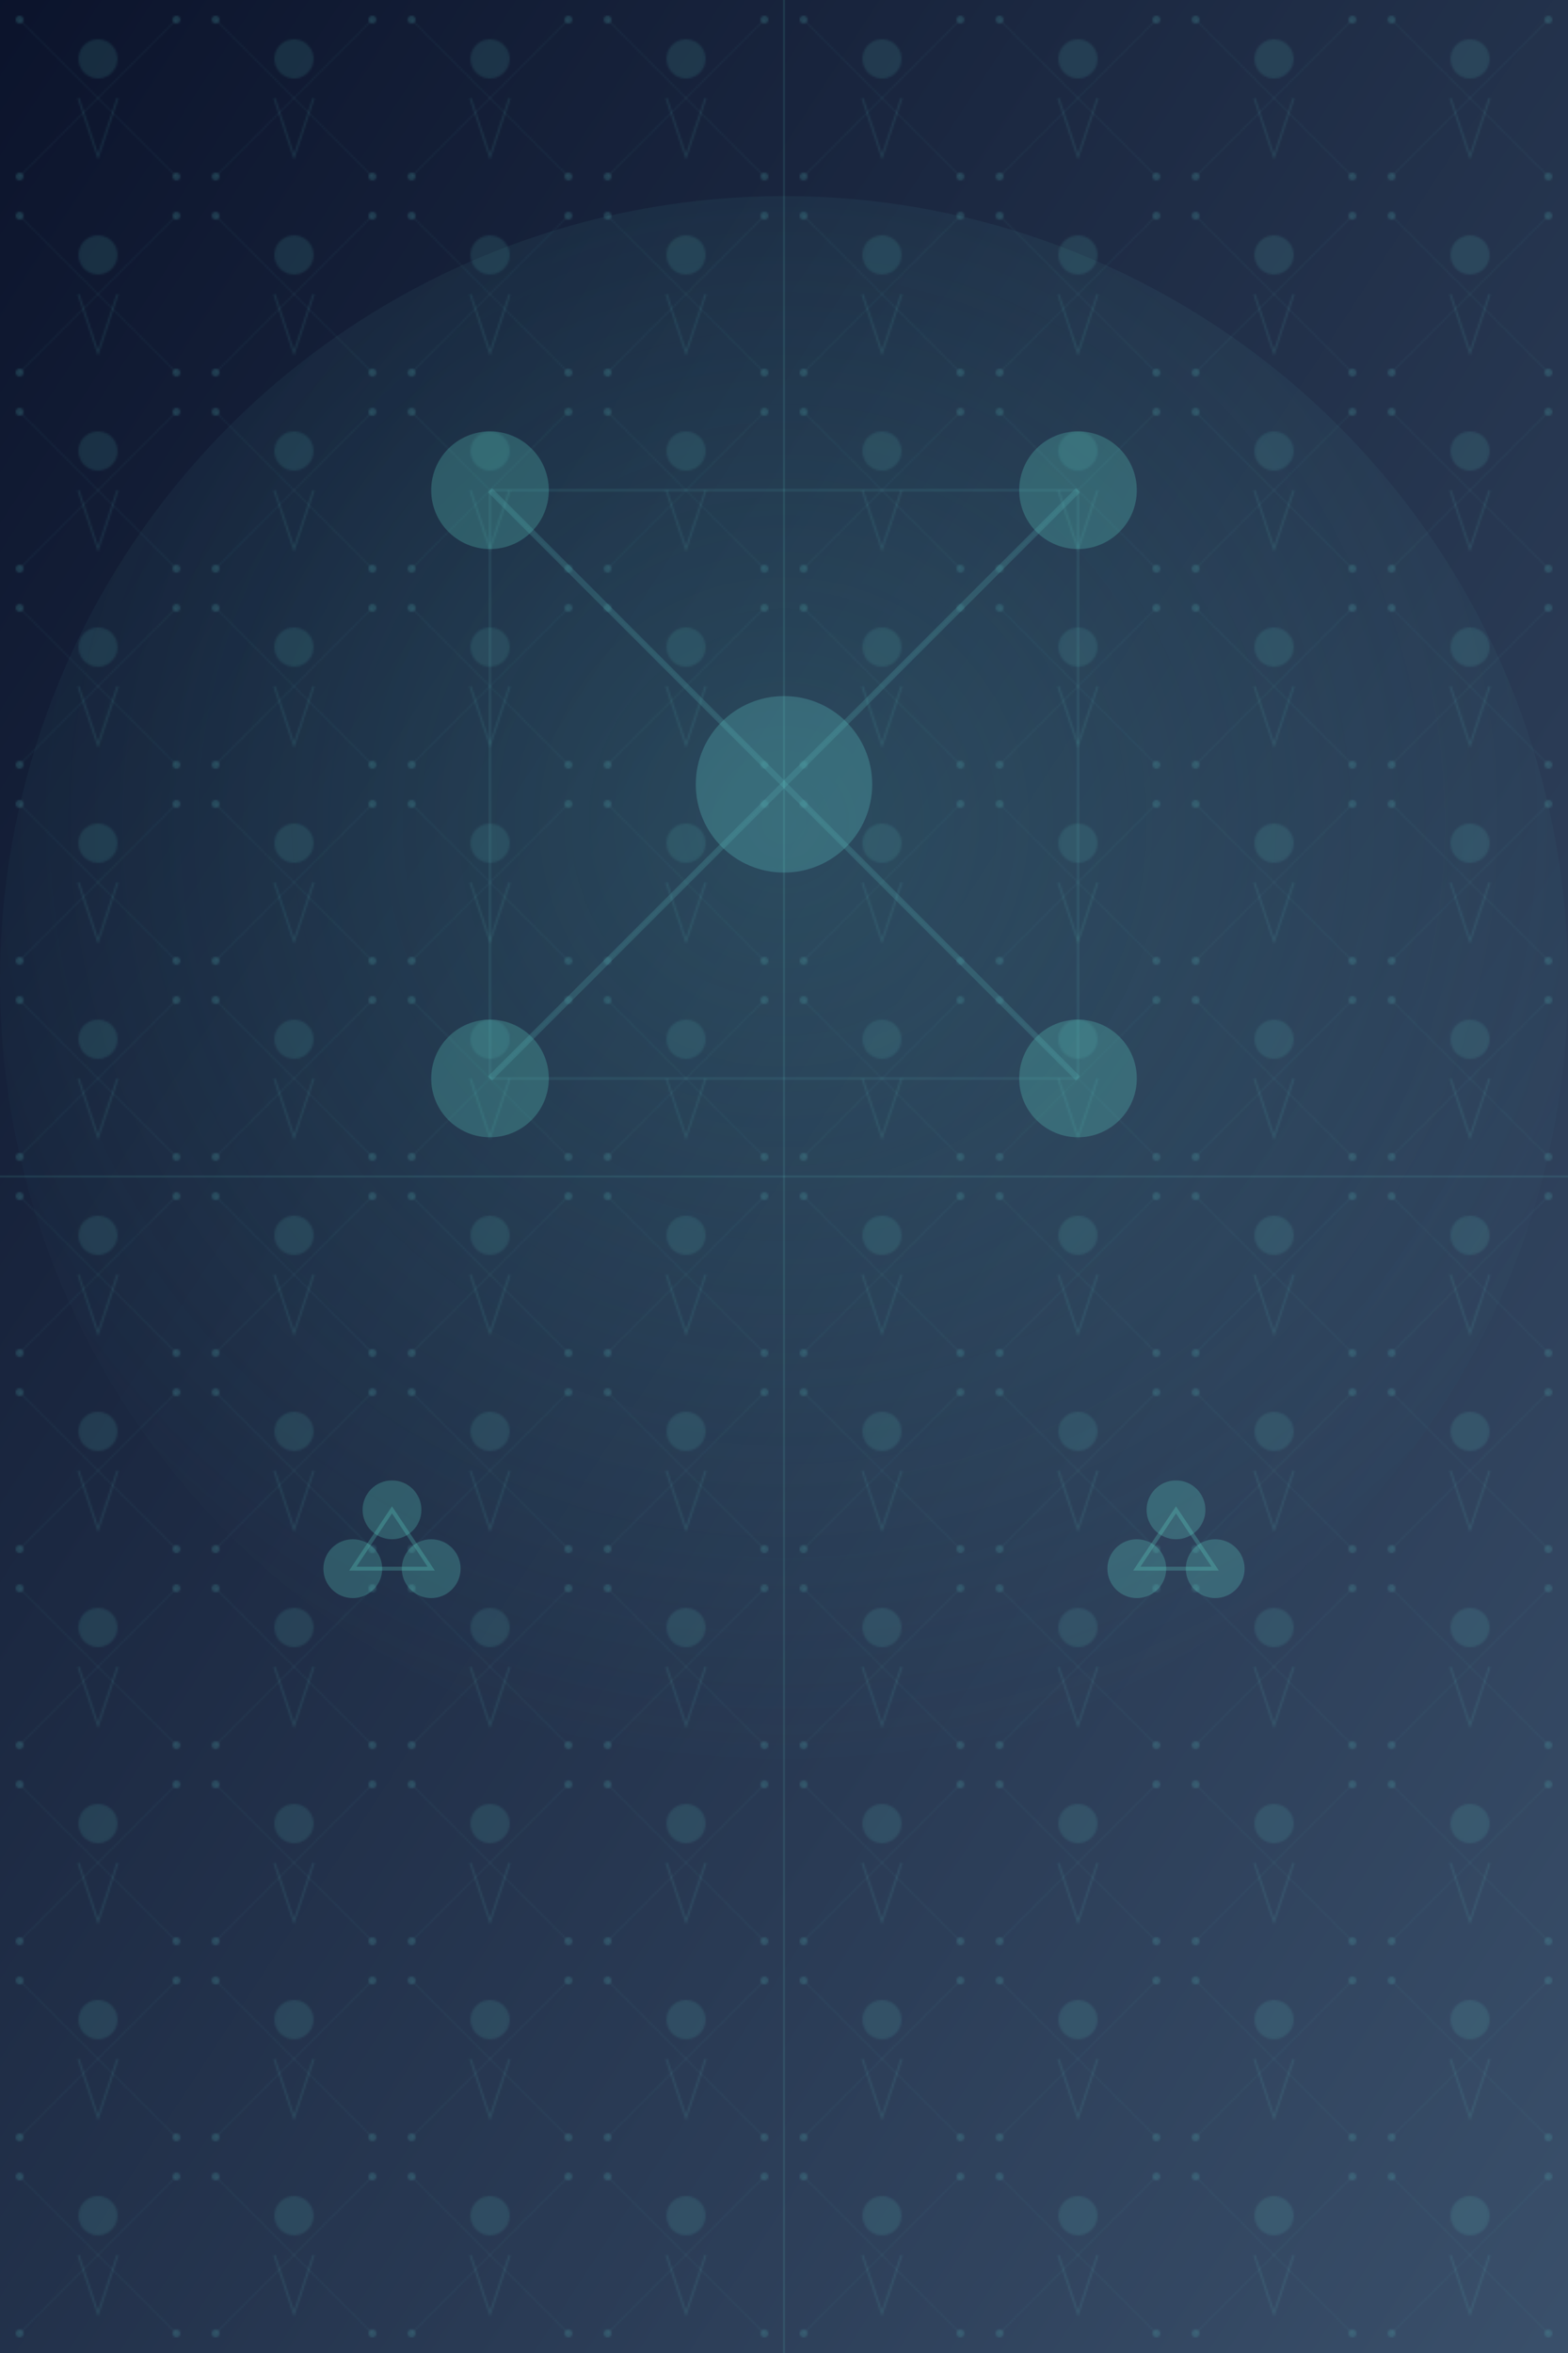 <svg width="800" height="1200" xmlns="http://www.w3.org/2000/svg">
  <!-- Background gradient -->
  <defs>
    <linearGradient id="bg-gradient" x1="0%" y1="0%" x2="100%" y2="100%">
      <stop offset="0%" style="stop-color:#0b132b;stop-opacity:1" />
      <stop offset="100%" style="stop-color:#3a506b;stop-opacity:1" />
    </linearGradient>
    
    <!-- Connection pattern -->
    <pattern id="connection-pattern" width="100" height="100" patternUnits="userSpaceOnUse">
      <circle cx="10" cy="10" r="2" fill="#5bc0be" opacity="0.2" />
      <circle cx="90" cy="90" r="2" fill="#5bc0be" opacity="0.2" />
      <line x1="10" y1="10" x2="90" y2="90" stroke="#5bc0be" stroke-width="0.5" opacity="0.1" />
      <circle cx="90" cy="10" r="2" fill="#5bc0be" opacity="0.2" />
      <circle cx="10" cy="90" r="2" fill="#5bc0be" opacity="0.2" />
      <line x1="90" y1="10" x2="10" y2="90" stroke="#5bc0be" stroke-width="0.5" opacity="0.1" />
    </pattern>
    
    <!-- People pattern -->
    <pattern id="people-pattern" width="200" height="100" patternUnits="userSpaceOnUse">
      <circle cx="50" cy="30" r="10" fill="#6fffe9" opacity="0.1" />
      <path d="M 40,50 L 50,80 60,50" fill="none" stroke="#6fffe9" stroke-width="1" opacity="0.1" />
      <circle cx="150" cy="30" r="10" fill="#6fffe9" opacity="0.1" />
      <path d="M 140,50 L 150,80 160,50" fill="none" stroke="#6fffe9" stroke-width="1" opacity="0.1" />
    </pattern>
    
    <!-- Glow effect -->
    <radialGradient id="glow" cx="50%" cy="40%" r="60%" fx="50%" fy="40%">
      <stop offset="0%" style="stop-color:#5bc0be;stop-opacity:0.2" />
      <stop offset="100%" style="stop-color:#5bc0be;stop-opacity:0" />
    </radialGradient>
  </defs>
  
  <!-- Main background -->
  <rect width="100%" height="100%" fill="url(#bg-gradient)" />
  
  <!-- Connection pattern -->
  <rect width="100%" height="100%" fill="url(#connection-pattern)" />
  
  <!-- People pattern -->
  <rect width="100%" height="100%" fill="url(#people-pattern)" />
  
  <!-- Glow effect -->
  <circle cx="400" cy="500" r="400" fill="url(#glow)" />
  
  <!-- Network visualization -->
  <g transform="translate(400, 400) scale(1.5)">
    <!-- Central node -->
    <circle cx="0" cy="0" r="30" fill="#5bc0be" opacity="0.3" />
    
    <!-- Surrounding nodes -->
    <circle cx="-100" cy="-100" r="20" fill="#6fffe9" opacity="0.2" />
    <circle cx="100" cy="-100" r="20" fill="#6fffe9" opacity="0.2" />
    <circle cx="-100" cy="100" r="20" fill="#6fffe9" opacity="0.2" />
    <circle cx="100" cy="100" r="20" fill="#6fffe9" opacity="0.2" />
    
    <!-- Connections -->
    <line x1="0" y1="0" x2="-100" y2="-100" stroke="#5bc0be" stroke-width="2" opacity="0.2" />
    <line x1="0" y1="0" x2="100" y2="-100" stroke="#5bc0be" stroke-width="2" opacity="0.2" />
    <line x1="0" y1="0" x2="-100" y2="100" stroke="#5bc0be" stroke-width="2" opacity="0.2" />
    <line x1="0" y1="0" x2="100" y2="100" stroke="#5bc0be" stroke-width="2" opacity="0.2" />
    <line x1="-100" y1="-100" x2="100" y2="-100" stroke="#5bc0be" stroke-width="1" opacity="0.1" />
    <line x1="-100" y1="100" x2="100" y2="100" stroke="#5bc0be" stroke-width="1" opacity="0.1" />
    <line x1="-100" y1="-100" x2="-100" y2="100" stroke="#5bc0be" stroke-width="1" opacity="0.1" />
    <line x1="100" y1="-100" x2="100" y2="100" stroke="#5bc0be" stroke-width="1" opacity="0.1" />
  </g>
  
  <!-- Abstract community symbols -->
  <g transform="translate(200, 800)">
    <circle cx="-20" cy="0" r="15" fill="#6fffe9" opacity="0.2" />
    <circle cx="20" cy="0" r="15" fill="#6fffe9" opacity="0.2" />
    <circle cx="0" cy="-30" r="15" fill="#6fffe9" opacity="0.2" />
    <path d="M -20,0 L 0,-30 L 20,0 Z" fill="none" stroke="#6fffe9" stroke-width="2" opacity="0.2" />
  </g>
  
  <g transform="translate(600, 800)">
    <circle cx="-20" cy="0" r="15" fill="#6fffe9" opacity="0.2" />
    <circle cx="20" cy="0" r="15" fill="#6fffe9" opacity="0.2" />
    <circle cx="0" cy="-30" r="15" fill="#6fffe9" opacity="0.2" />
    <path d="M -20,0 L 0,-30 L 20,0 Z" fill="none" stroke="#6fffe9" stroke-width="2" opacity="0.2" />
  </g>
  
  <!-- Accent lines -->
  <line x1="0" y1="600" x2="800" y2="600" stroke="#6fffe9" stroke-width="1" opacity="0.1" />
  <line x1="400" y1="0" x2="400" y2="1200" stroke="#6fffe9" stroke-width="1" opacity="0.1" />
</svg> 